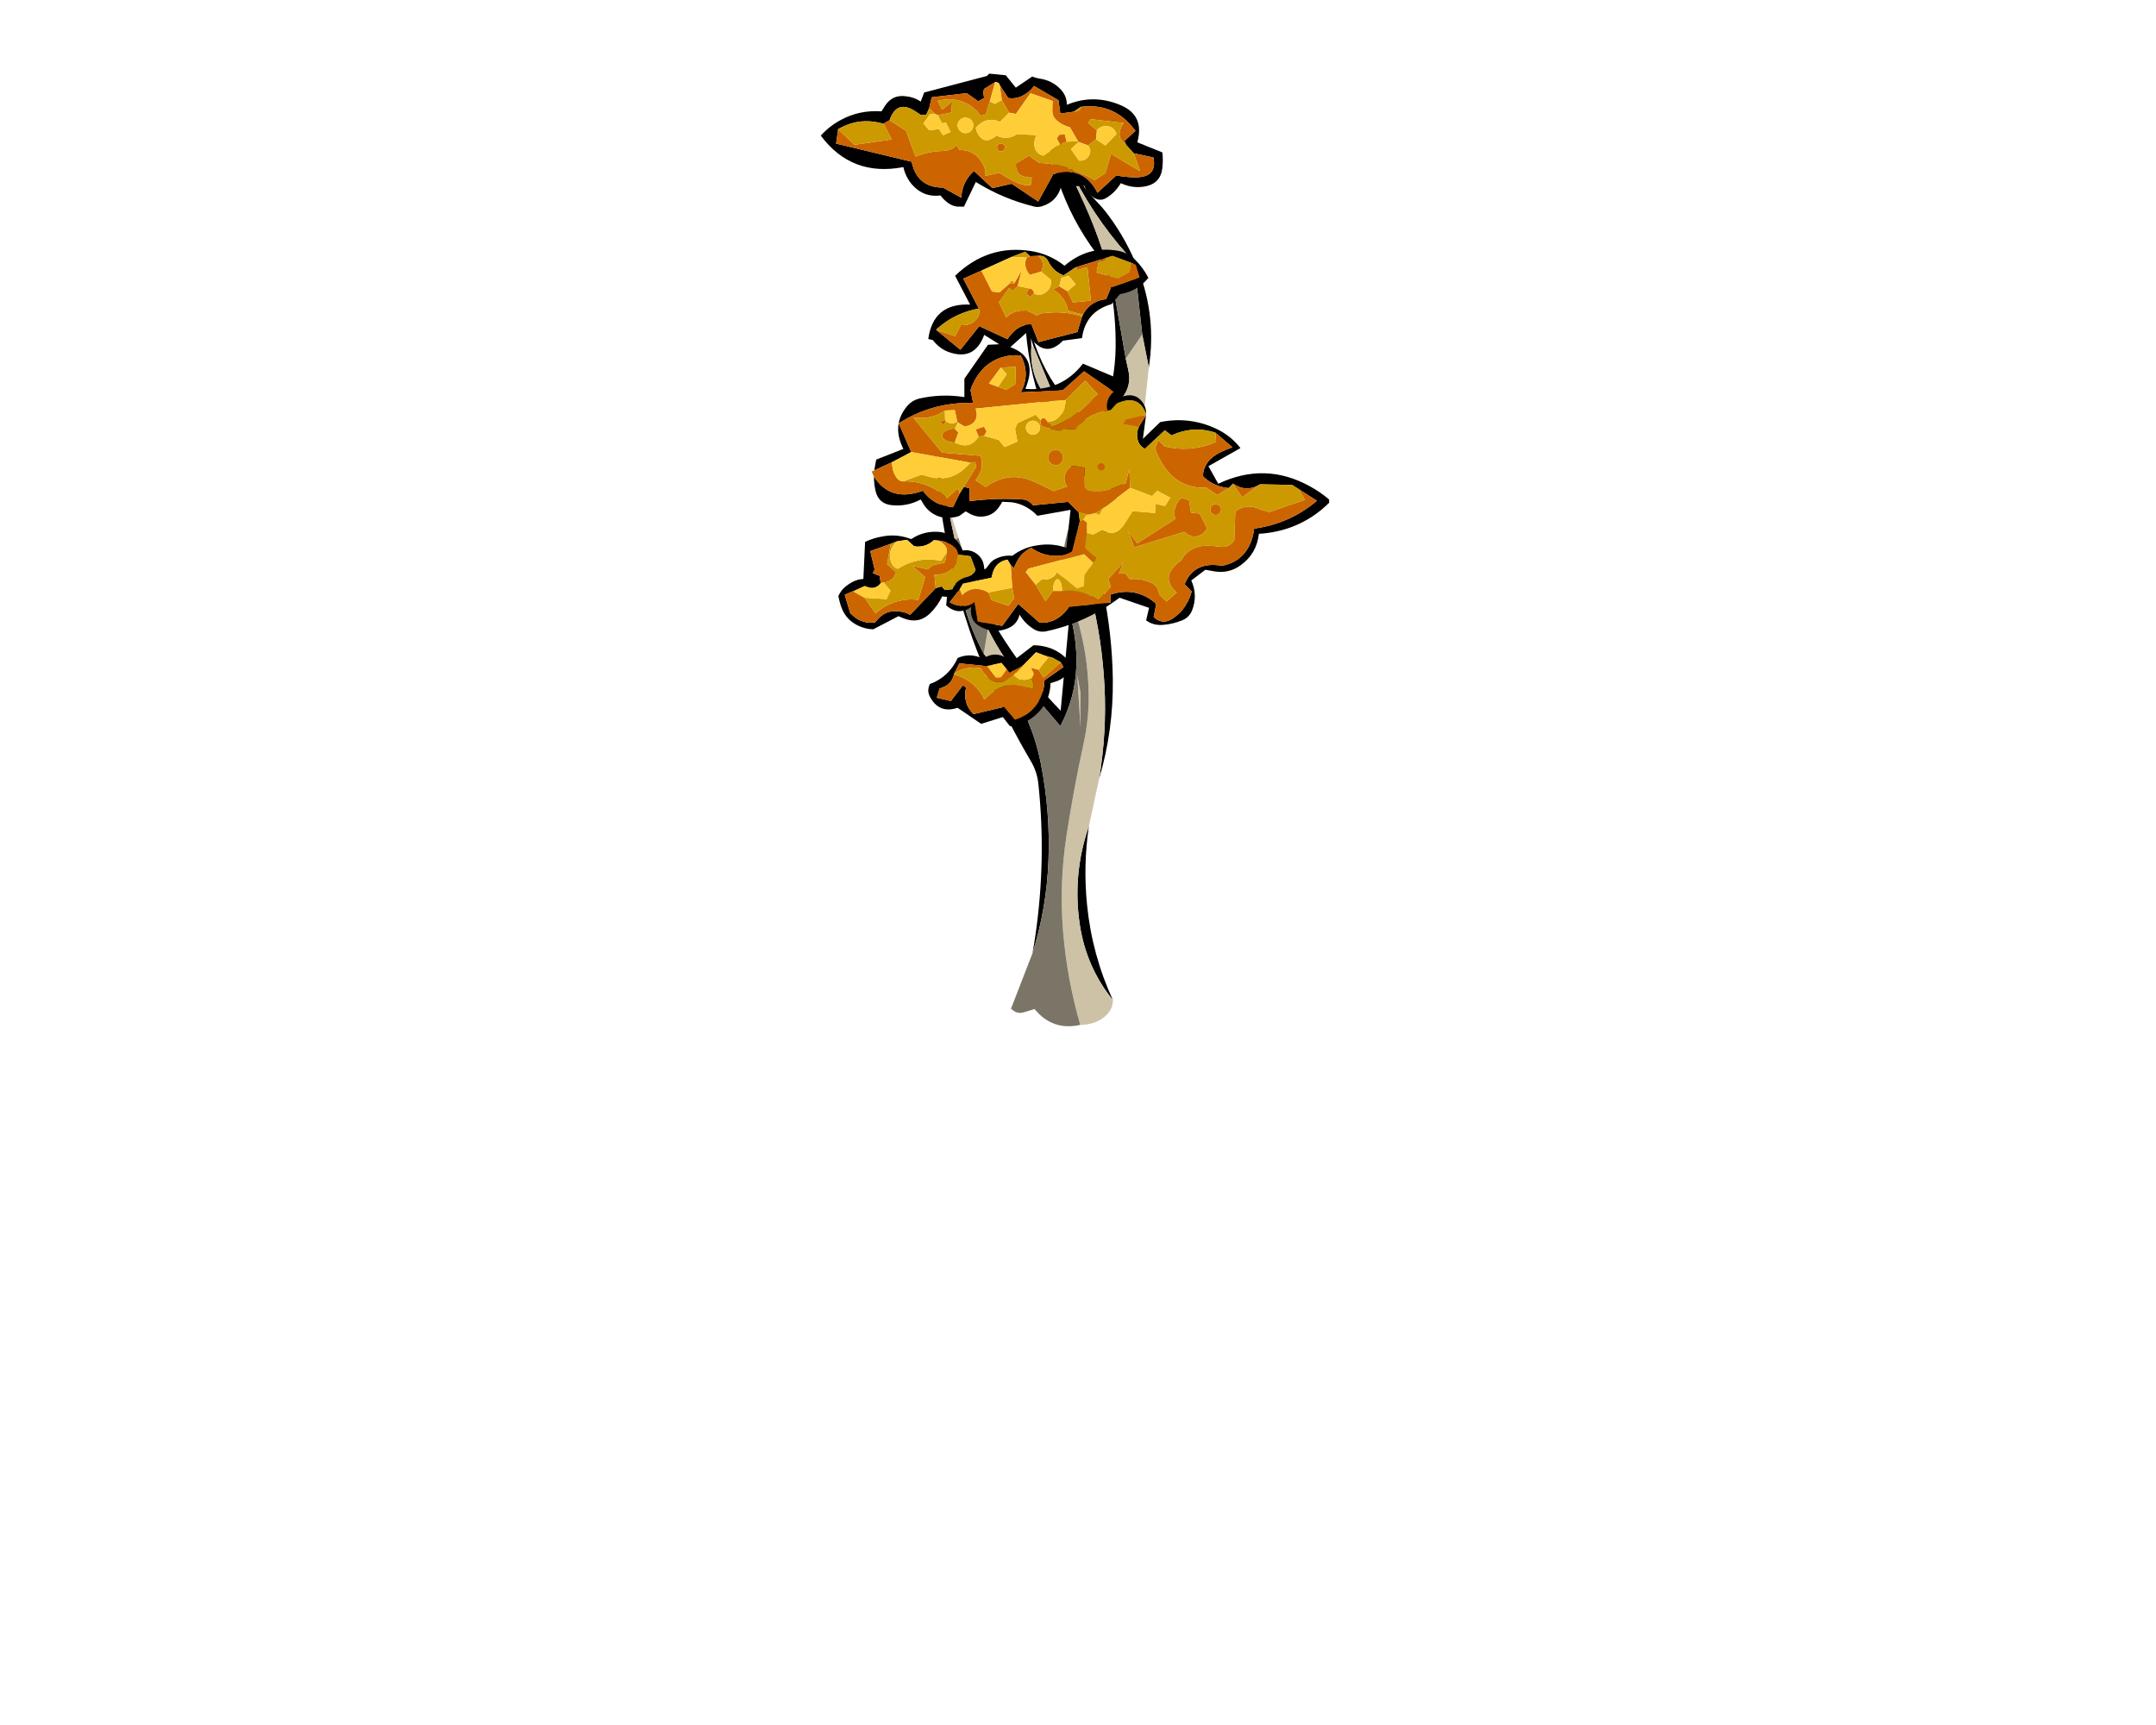 
<svg xmlns="http://www.w3.org/2000/svg" version="1.1" xmlns:xlink="http://www.w3.org/1999/xlink" preserveAspectRatio="none" x="0px" y="0px" width="1000px" height="800px" viewBox="0 0 1000 800">
<defs>
<g id="barren_prop_36_Layer1_0_FILL">
<path fill="#000000" stroke="none" d="
M 93.2 341.05
L 93.95 339.85 94.25 339.3 93.2 341.05
M 129.25 291.85
Q 127.4 273.55 130.1 255.35 122.35 277.8 125.9 301.15 128.9 320.75 141.25 336.05 131.55 314.95 129.25 291.85
M 100.2 189.4
Q 102.25 191.8 104.35 194.25
L 116.85 208.95
Q 123.85 195.75 124.3 180.85 124.65 168.55 121.2 156.7
L 117 201.8
Q 102.6 187 91.35 169.75 82.65 156.45 76.2 142.05
L 83.25 163.85
Q 90.1 177.65 100.2 189.4
M 67.95 122.75
L 64.55 106.75
Q 64.459 106.332 64.35 105.9 64.272 105.452 64.15 104.95
L 58.9 81.7
Q 60.75 114.65 69.3 146.55 75.35 169 84.85 189.95 93.05 207.95 103.15 225.15 106.05 230 106.65 235.6 110.4 270.8 105.3 305.9 104.7 310.1 103.95 314.25 110.5 293.4 111.35 271.35 112.25 248.6 107.8 226.2 103.2 202.9 88.65 184.45 86.5 181.75 84.3 179.1
L 81.35 175.4
Q 70.2 154.7 68.7 131.3 68.45 127 67.95 122.75
M 153.85 66.7
L 143.75 87.2 134.05 118.45 130.9 147.7
Q 136.25 168.85 137.35 190.65 138.4 212.05 134.85 233.35 141.5 210.95 141.2 187.25 140.9 166.15 136.55 145.55 135.35 139.9 136.2 134.1 138.9 116.1 143.9 99.05
L 145.2 98.8 153.85 66.7
M 118.55 -58
Q 114.15 -69.45 110.2 -81.05 110.15 -41.65 133.55 -10.25 138.55 -3.5 140.1 5.1 142.7 19.15 142.5 33.55 142.25 48.55 137.2 62.75 135.65 67.1 133.2 71 103.7 47.45 100.45 9.75 99.35 52.85 122.2 89.25 123.55 91.45 123.75 94.3 124.1 100.05 124.2 105.85
L 128.35 92.2
Q 131.75 75.65 118.25 64.6 115 62 112.3 58.65 102.4 47.8 103.4 33.05 103.4 32.9 103.4 32.8
L 103.25 29.05 104.35 32.8 111.95 51.15
Q 118.2 63.3 129.1 71.25 130.65 72.35 132.25 73.45
L 134.45 73.15 145.2 57.05
Q 150.15 51.2 148.35 43.7 147.75 41.1 147.2 38.5
L 142.25 10.15
Q 137.45 -12.4 127.95 -33.35 121 -48.65 113.75 -64.05 112.6 -66.5 112.3 -69.5 112.1 -71.5 112.05 -73.5 115.35 -62.35 120.3 -51.7 131 -28.55 148.25 -9.35 151.75 -5.5 151.8 -0.25
L 154.85 27.3 157.9 42.6
Q 161.5 19.3 153.1 -2.55 147.75 -16.45 138.95 -28.2 136.5 -31.5 133.7 -34.35 123.7 -44.6 118.55 -58 Z"/>

<path fill="#CDC2A6" stroke="none" d="
M 124.4 158.1
Q 129.75 175.65 130 194.1 130.15 205.55 127.75 216.55 123.05 238.05 119.7 259.85 116.35 281.8 118.1 303.85 119.9 326.1 126.1 347.5 132.4 347.5 136.85 344.15 141.25 340.8 141.25 336.05 128.9 320.75 125.9 301.15 122.35 277.8 130.1 255.35
L 134.85 233.35
Q 138.4 212.05 137.35 190.65 136.25 168.85 130.9 147.7
L 124.4 158.1
M 104.35 194.25
Q 102.25 191.8 100.2 189.4 90.1 177.65 83.25 163.85
L 81.35 175.4 84.3 179.1
Q 87.2 181.65 89.85 184.55 96.05 191.25 104.35 194.25
M 126.25 193.55
L 124.7 185.3 126.2 209.4 126.25 193.55
M 64.55 106.75
L 67.95 122.75 69.55 121.5 63.85 103.4 64.15 104.95
Q 64.272 105.452 64.35 105.9 64.459 106.332 64.55 106.75
M 143.75 87.2
Q 143.25 87.55 142.75 87.9 136.55 93 128.35 92.2
L 124.2 105.85 124.05 116.8 134.05 118.45 143.75 87.2
M 103.4 32.8
Q 103.4 32.9 103.4 33.05 102.4 47.8 112.3 58.65
L 111.95 51.15 104.35 32.8 103.4 32.8
M 147.2 38.5
Q 147.75 41.1 148.35 43.7 150.15 51.2 145.2 57.05
L 155.75 62.8 157.9 42.6 154.85 27.3 147.2 38.5
M 120.3 -51.7
Q 115.35 -62.35 112.05 -73.5 112.1 -71.5 112.3 -69.5 112.6 -66.5 113.75 -64.05 121 -48.65 127.95 -33.35 137.45 -12.4 142.25 10.15 142.35 9.9 142.45 9.7 145.45 3.05 151.8 -0.25 151.75 -5.5 148.25 -9.35 131 -28.55 120.3 -51.7 Z"/>

<path fill="#7B7567" stroke="none" d="
M 130.9 147.7
L 134.05 118.45 124.05 116.8 121 116.3
Q 114.9 135.2 120.5 154.35 120.85 155.5 121.2 156.7 124.65 168.55 124.3 180.85 123.85 195.75 116.85 208.95
L 104.35 194.25
Q 96.05 191.25 89.85 184.55 87.2 181.65 84.3 179.1 86.5 181.75 88.65 184.45 103.2 202.9 107.8 226.2 112.25 248.6 111.35 271.35 110.5 293.4 103.95 314.25
L 94.25 339.3 93.95 339.85
Q 96.6 342.9 100.5 341.5 102.7 340.8 104.9 340.15 113.25 350.4 126.1 347.5 119.9 326.1 118.1 303.85 116.35 281.8 119.7 259.85 123.05 238.05 127.75 216.55 130.15 205.55 130 194.1 129.75 175.65 124.4 158.1
L 130.9 147.7
M 124.7 185.3
L 126.25 193.55 126.2 209.4 124.7 185.3
M 69.55 121.5
L 67.95 122.75
Q 68.45 127 68.7 131.3 70.2 154.7 81.35 175.4
L 83.25 163.85 76.2 142.05 69.55 121.5
M 111.95 51.15
L 112.3 58.65
Q 115 62 118.25 64.6 131.75 75.65 128.35 92.2 136.55 93 142.75 87.9 143.25 87.55 143.75 87.2
L 153.85 66.7 155.75 62.8 145.2 57.05 134.45 73.15 132.25 73.45
Q 130.65 72.35 129.1 71.25 118.2 63.3 111.95 51.15
M 142.25 10.15
L 147.2 38.5 154.85 27.3 151.8 -0.25
Q 145.45 3.05 142.45 9.7 142.35 9.9 142.25 10.15 Z"/>
</g>

<g id="barren_prop_36_Layer0_0_FILL">
<path fill="#000000" stroke="none" d="
M 56.35 189.45
Q 54.9 192.45 56.3 195.2 60.55 203.35 69.2 200.45
L 80.15 207.9 90.2 204.75 93.5 209
Q 100.05 208.4 105.1 204.05 112.1 198.1 112.3 189.05 113.15 188.75 114 188.5 120.4 186.75 122.1 180.4 115.55 171.6 104.4 171.45
L 94.3 179.2
Q 93.5 178.55 92.7 177.95 87 173.75 80.9 177.65 80.2 177.35 79.5 177.05 74.3 175.1 69.25 177.35 65.2 186.15 56.35 189.45
M 67.5 184.95
L 67.65 184.55 70.05 179.85 82.7 181.1 89.55 179.6 91.95 182.55 93.25 184.25 99.7 180.7 105.6 174.7 108.8 175.95 113.3 177.25 117.05 179.35 118.3 181.55 109.5 187.7
Q 109.45 191.75 107.8 195.45 104.3 203.4 95.8 206
L 90.75 200.05 76.55 203.4
Q 71.4 198.15 73.15 191
L 71.65 190.05 66.1 197.3 59.55 195.8 60.85 191.55
Q 61.5 191.35 62.1 191.05 66.5 189.5 67.5 184.95
M 165.3 71.75
L 168.45 74.1
Q 169.7 73.55 171 73.05 179.9 69.9 188.75 72.85
L 196.7 79.65
Q 193.9 80.6 191.3 81.85 183.5 85.55 182.95 92.85 183.25 93.35 183.65 93.7 188.45 97.95 194.9 98.55
L 196.9 96.55 196.9 96.45
Q 203.1 100.75 209.5 96.8
L 224.35 97.1 227.45 99.05 235.85 104.45
Q 223.25 115.1 206.75 117.35 206.4 120.6 205.2 123.65 202 131.75 193.75 134.15 191.9 134.75 190.15 134.35 178.55 133.05 174.5 143.15
L 177.8 146.55
Q 176.45 151.25 173.45 155.1 172.95 155.7 172.4 156.25 171.25 157.35 170 158.3 164.7 162.6 160.15 158.35
L 161.3 152.5
Q 161.05 152 160.65 151.65 151.5 144.15 140.15 147.95
L 140.05 151.65 120.9 153.65
Q 119.15 156.25 116.9 158 112.6 161.35 107.25 161
L 97.35 152.3 89.9 162.45 78.6 160.45 77.05 151.3
Q 74.65 153.45 71.45 153.2 68.2 153.1 65.55 151.5
L 70.05 145.65 71.7 142.85 84.9 140.15
Q 85.2 138.85 85.6 137.6 87.15 132.7 92.35 131.75
L 93.85 134.3 95.3 135.65
Q 95.9 134.2 96.65 132.8 98.75 128.6 102.95 126.45 103.15 126.35 103.4 126.3 108.8 130.2 115.6 130 119.25 129.9 122.35 127.95
L 125.9 113.9 125.35 109.8 120.5 104.95 104.2 106.55
Q 102.6 104.4 100.15 103.9 87.4 102.95 74.65 104.65
L 74.8 98.7 72.15 97.95 70.2 101 67.05 107.45
Q 65.75 107.35 64.55 107.05 57.35 105.8 53.15 99.8 52.1 100.1 51.05 100.45 37.7 104.5 30.4 93.2 30.4 96.65 31.15 99.9 32.6 105.95 38.8 106.5 45.75 107.2 52.1 103.85 52.5 104.5 52.9 105.2 55.6 110.05 60.65 111.75 63.15 112.55 65.7 112.3 67.9 112.2 69.95 111.5
L 72.95 109.35
Q 73.65 109.75 74.35 110.15 78.85 112.85 83.7 111.15 85.85 110.35 87.5 108.5 88.9 106.85 89.9 104.9 92.15 105 94.4 105.15 97.7 105.6 100.65 107.15 103.8 108.8 106.2 111.4
L 121.6 108.65 119.65 126.25
Q 113.05 123.95 106.3 125.1 99.85 125.95 94.6 129.95 90.4 129.55 86.6 131.5 85 132.35 83.95 133.8 81.5 137.3 81.55 135.7 81.5 135.1 81.4 134.55 80.9 131.25 78.25 129.15 77.25 128.35 76.05 127.9 73.85 127.1 71.55 127.5 67.85 118.7 58.75 118.8 52.7 118.85 47.75 122.2 46.45 121.8 45.2 121.4 39.95 119.95 34.55 120.95 30.25 121.65 26.3 123.5
L 25.5 140.7
Q 22.65 140.85 20.15 142.25 18.6 143.1 17.25 144.2 15.05 146 13.9 148.65 14.4 151.25 15.2 153.6 17.5 160.05 23.85 162.7 26.9 164 30.1 164.05
L 41.8 157.95
Q 43.25 158.65 44.8 159.2 51.4 161.55 56.45 156.65 59.95 153.2 62.05 148.8
L 64.3 149 63.9 152.9
Q 66.35 155.25 69.65 155.65 70.4 155.55 71.15 155.55 73.7 155.2 75.55 153.65 75.1 156 75.75 158.15 76.6 160.9 78.85 162.25 85.4 166.45 92.4 163.65 96.8 161.95 97.95 157.25 100.3 161.2 104.05 163.65 106.8 165.55 109.9 165.05 128.7 161.15 144.3 149.4
L 158 154.1 156.65 159.9
Q 160.1 162.5 165 161.95 169.15 161.55 173.1 160 176.6 158.65 177.95 155.3 180.7 148.3 177.6 141.4
L 184.1 136.45
Q 186.6 136.85 189.1 137.3 195.45 138.05 200.55 134.3 207.95 128.95 208.95 119.75 217.05 119.3 224.55 116.45 234.1 112.75 241.55 105.35
L 241.5 103.85
Q 237.45 100.35 232.55 97.7 211.8 86.25 190.1 96.55
L 185.55 88.4 200.4 80
Q 195.75 74.05 188.85 70.9 176.55 65.25 163.2 67.95
L 155.15 75.7 156.6 64.8 153.3 70.05
Q 152.1 72.65 152.6 75.55 153.15 78.8 156.1 80.35
L 165.3 71.75
M 58.25 122.75
L 58.55 122.75
Q 62.9 122.85 66.05 124.7 69.3 126.6 69.3 129.3
L 75.2 130.2 77.55 136.5
Q 76.25 139.15 73.5 139.75 68.6 140.95 66.75 145.45
L 63.35 145.85 61.8 144.15 59.05 144.95 47.2 157.35
Q 44.9 156 42.25 155.8 36.55 154.85 32.6 158.95 31.75 159.85 30.95 160.8 28.15 161.35 25.4 160.45 22.75 159.65 20.7 157.75 20.05 157.15 19.4 156.55
L 16.85 148.05 26.1 144
Q 26.6 144.15 27.1 144.35 31 145.95 33.55 142.65
L 33 139.25 29.85 138 30.75 136.4 28.7 127.8 38.2 124.4 41.1 123.25 45.75 122.55 49 125.5
Q 49.65 125.6 50.3 125.7 54.9 125.8 58.15 122.75 58.2 122.75 58.25 122.75
M 118.8 -4.55
Q 112 -9.95 103.4 -11.35 83.3 -14.6 68.05 0.1
L 75 13.45
Q 57.9 12.7 55.6 29.4
L 57.75 29.95
Q 60.65 33.75 64.9 35.4 77.05 39.85 81.55 27.5
L 88.5 31.85 83.3 32.1 72.35 47.85 72.35 56.35
Q 61.75 54.7 51.35 57.05 48.15 57.9 46.05 60.25 38.35 69.1 44.05 80.4
L 31.45 85.35 30.55 90.35 38.8 86.55 47.7 81.85 41.9 68.55
Q 57.4 58.6 76.4 59.05
L 75.2 53.1
Q 76.9 47.85 80.7 43.6 81.2 43 81.75 42.45 88.9 36.2 98.45 37.05 103.15 45.55 98.5 54.15
L 118 53.2 127.85 44.4 141.6 53.9
Q 141.1 54.35 140.65 54.85 137.6 58.3 138.75 62.6
L 140.25 62.3 143.05 59.25
Q 143.75 59.05 144.45 58.75 153.5 55.4 156.6 64.25 156.8 61.9 155.6 59.75 152.05 53.55 144.65 56.45
L 145.1 48.35 127.35 40.85
Q 117.3 53.85 100.65 52.55 101.35 50.8 101.85 49.05 105.25 37.3 93.65 33.2
L 101.85 25.85
Q 102.55 28.5 104.55 30.65 110.9 37.55 118.05 30.2
L 126.9 29
Q 128.55 16.65 140.6 13.25
L 144.5 8.6
Q 152.6 7.3 157.7 1.05 155.15 -3.85 151.3 -7.6 148.05 -10.75 143.55 -11.5 129.75 -13.95 118.8 -4.55
M 94.15 -8.6
L 100.55 -11.05 102.8 -9 106.65 -9.15
Q 109.85 -9.5 111.25 -6.6 113.6 -1.8 118.4 -0.1
L 123.8 -3.75 141 -9.15 149.65 -5.95 151.85 -5.05 153.65 0.9 140.35 5.5 138.1 10.95
Q 137.2 11.05 136.35 11.2 130.35 12.5 127.35 18.1
L 126.95 19 124.75 26.2 106.7 30.85 103.45 22.6
Q 99.25 22.65 95.95 25.3 95.3 25.85 94.75 26.45 94.15 27.05 93.6 27.75 93.05 28.5 92.5 29.25 92.45 29.35 92.35 29.5
L 79.25 23.45 70.5 34.4 59.3 25.2
Q 59.55 24.8 59.9 24.5 68.1 17.25 79.05 15.3
L 71.85 1.45 80.25 -2.3 94.15 -8.6
M 53.7 -84.9
L 52.1 -80.7
Q 49.1 -82.75 45.25 -83.15 39.1 -84.05 35.6 -78.85 34.75 -77.5 33.9 -76.15 23.65 -76.9 14.9 -72.1 9.7 -69.3 5.75 -64.9 20.05 -45.7 44.05 -50.3 45.1 -45.55 48.3 -41.95 53.55 -36.15 61.3 -37.15 62.8 -35.1 64.75 -33.7 66.55 -32.35 68.85 -32 70.5 -32 72.15 -31.95
L 77.65 -43.4
Q 90.35 -35.5 104.95 -31.95 106.6 -31.6 108.35 -32.15 115.3 -34.3 117.2 -41.25
L 128 -41.6
Q 129.35 -37.85 132.8 -35.9 135.6 -34.3 138.5 -36.2 142.45 -38.7 144.9 -42.85 151 -40 157.3 -41.6 163.4 -43.25 164.15 -49.75 164.6 -53.45 164.2 -57.1
L 152.55 -61.8
Q 156.05 -74.15 145 -78.95 132.3 -84.4 119.9 -79.2 119.85 -82.95 117.55 -85.75 113.45 -90.55 106.9 -91.4 105.3 -91.7 103.8 -92.3
L 96.2 -87.15 91.55 -92.9 83.9 -93.65 82.75 -92.55 53.7 -84.9
M 73.45 -84.6
L 78.8 -80.8 81.5 -82.4 81.05 -85.25 81.55 -86.6 86.65 -89.75
Q 87.5 -89.75 88.1 -89.35 88.7 -88.95 88.7 -88.4
L 92.65 -82.35
Q 96.2 -81.8 99.2 -83.35 102.55 -84.95 104.65 -87.95
L 116 -81.3 116.85 -75.15 123.1 -76 126.4 -78.25
Q 141.1 -80.15 150.45 -68.7 151.1 -67.95 151.7 -67.15
L 146.6 -62.4 147.45 -60.5 150.9 -56.7 160 -54.8
Q 162 -45.5 151.6 -45.55 147.15 -45.6 142.8 -46.45
L 134.1 -38.4
Q 127.5 -51.3 113.55 -47
L 106.6 -34.35 94.3 -42.6 85.35 -40.55 76.8 -48.5
Q 71.3 -43.55 70.9 -36.1
L 62.45 -40.8
Q 50.4 -40.8 47.9 -52.8
L 12.85 -61.2 13.8 -67.9
Q 23.2 -73.4 33.85 -70.65 34.3 -70.45 34.85 -70.45
L 37.65 -72.05
Q 41.1 -82.15 50.25 -75.75 51.2 -75.1 52.2 -74.45
L 54.6 -74.5 56 -77.55 57.2 -82.7 73.45 -84.6 Z"/>

<path fill="#CC6500" stroke="none" d="
M 108.8 175.95
L 111.25 177.15 113.3 177.25 108.8 175.95
M 62.1 191.05
Q 61.5 191.35 60.85 191.55
L 59.55 195.8 66.1 197.3 71.65 190.05 73.15 191
Q 71.4 198.15 76.55 203.4
L 90.75 200.05 95.8 206
Q 104.3 203.4 107.8 195.45 109.45 191.75 109.5 187.7
L 118.3 181.55 117.05 179.35 109.1 186.4 106.75 182.8 103.15 181.8 104.5 184.65 103.55 186.8 104.6 190 103.95 191.95
Q 92.3 186.35 82.95 195.3 82.25 195.95 81.6 196.65 79.1 190.95 73.65 187.6 70.75 185.8 67.5 184.95 66.5 189.5 62.1 191.05
M 80.05 182.15
Q 80.35 182.7 80.7 183.3 87 192.75 95.2 185.25
L 99.7 180.7 93.25 184.25 91.95 182.55 89.3 186.5 86.85 186.55 82.7 181.1 70.05 179.85 67.65 184.55
Q 73.25 180.85 80.05 182.15
M 63.8 71.95
Q 62.05 72.85 62.05 74.2 62.05 75.5 63.75 76.45 65.45 77.4 67.9 77.4
L 69.55 72.8 67.95 71
Q 65.55 71 63.8 71.95
M 63.7 67.35
L 63.4 66.95 61.2 67.45
Q 61.15 67.6 61.25 67.7 62.95 70.55 63.7 67.35
M 40.35 92.85
Q 38.8 90.25 38.8 86.55
L 30.55 90.35 29.35 90.9 30.4 93.2
Q 37.7 104.5 51.05 100.45 52.1 100.1 53.15 99.8 57.35 105.8 64.55 107.05 65.75 107.35 67.05 107.45
L 70.2 101 69.4 98.7 64.35 103.2
Q 64 102.95 63.65 102.7 55.3 95.1 44 95.45 41.85 95.45 40.35 92.85
M 147.2 66.8
L 146.1 68.8 153.3 70.05 156.6 64.8 156.7 64.6 147.2 66.8
M 82.65 72.25
L 81.5 70.05 77.55 71.35 78.95 74.65 81.55 74.35 82.65 72.25
M 98.45 37.05
Q 88.9 36.2 81.75 42.45 81.2 43 80.7 43.6 76.9 47.85 75.2 53.1
L 76.4 59.05
Q 57.4 58.6 41.9 68.55
L 47.7 81.85 75.05 86.75 77.3 86.5 77.9 88.65 72.15 97.95 74.8 98.7 74.65 104.65
Q 87.4 102.95 100.15 103.9 102.6 104.4 104.2 106.55
L 120.5 104.95 125.35 109.8 130.05 110.85 133.1 110.15 136.2 108.3 149.25 98.45 148.85 89.6 147.2 96.2
Q 144.35 97.45 141.45 98.6 141.15 98.75 140.85 98.85 137 100.2 132.9 100 128 99.95 128.15 97.1
L 128.1 89.1 122.6 88.2
Q 120.85 89 119.85 90.55 117.5 94.2 120.05 97.85
L 113.75 99.95
Q 111.8 98.95 109.85 98 107.8 97.05 105.8 96.1 93.35 89.95 82.3 98.05
L 77.5 94.9
Q 81.9 89.6 79.85 83.6
L 62 82.1 48.6 65.8
Q 49.4 65.85 50.25 65.95 57.4 66.65 63.3 62.6
L 67.9 62.4 69.05 67.75 69.35 68.15 72 69.75
Q 74.35 70.1 76.25 68.5 76.9 68 77.3 67.3 77.75 66.55 77.95 65.7 78.2 64.7 78.05 63.75 77.9 62.7 77.55 61.7
L 119.55 57.5 128.4 48.75 134.25 55.05
Q 133.15 55.65 132.4 56.55 124.3 65.9 112.9 70.3
L 111.15 68.1
Q 110.7 67.45 110.25 66.8 108.95 65.2 107.75 67 107.8 67.45 107.75 67.95 107.45 69.75 109.25 70.25 113.1 71.35 116.8 71.9
L 118.25 71 123.6 71.4
Q 124.35 70.5 125.15 69.65 130.65 63.9 138.75 62.6 137.6 58.3 140.65 54.85 141.1 54.35 141.6 53.9
L 127.85 44.4 118 53.2 98.5 54.15
Q 103.15 45.55 98.45 37.05
M 89.2 42.7
L 96.2 42.3 95.95 50.4 91.8 52.95 88 51.6 83.75 50.05 89.2 42.7
M 235.85 104.45
L 227.45 99.05 230.25 104.05 213.8 109.65
Q 210.95 108.95 208.4 108 202.8 105.7 198 109.45
L 197.55 122.7
Q 195.05 126.5 190.7 125.7 186.95 125.2 182.9 125.35 176 126.2 172.65 132.4 171.55 133 170.65 133.9 163.45 140.6 170.85 147
L 166.1 151.15 162.75 147.9
Q 162.65 147.15 162.45 146.45 162.2 145.7 161.85 145 161 143.5 159.6 142.75 154.6 140.25 149.1 140.8
L 146.95 138 144 138.3 146.15 132.85 139.1 140.8 140.25 144.3 134.55 150.65
Q 133.6 150.05 132.65 149.45 125.7 145.3 117.65 146.25
L 113.45 146.25 110 151 105.4 143.35 100.8 137.5 102.1 135.9 127.95 129.15 132.25 133.25 133.35 130.85 128.3 126.4 129.1 119.45 129.25 114.55 127.4 113.2 125.9 113.9 122.35 127.95
Q 119.25 129.9 115.6 130 108.8 130.2 103.4 126.3 103.15 126.35 102.95 126.45 98.75 128.6 96.65 132.8 95.9 134.2 95.3 135.65
L 93.85 134.3 94.55 144.8 95.45 149.75 92.7 153.1 85 150.5 83.5 146.95
Q 82.7 146.55 81.9 146.15 75.95 143.75 71.3 148.25
L 70.05 145.65 65.55 151.5
Q 68.2 153.1 71.45 153.2 74.65 153.45 77.05 151.3
L 78.6 160.45 89.9 162.45 97.35 152.3 107.25 161
Q 112.6 161.35 116.9 158 119.15 156.25 120.9 153.65
L 140.05 151.65 140.15 147.95
Q 151.5 144.15 160.65 151.65 161.05 152 161.3 152.5
L 160.15 158.35
Q 164.7 162.6 170 158.3 171.25 157.35 172.4 156.25 172.95 155.7 173.45 155.1 176.45 151.25 177.8 146.55
L 174.5 143.15
Q 178.55 133.05 190.15 134.35 191.9 134.75 193.75 134.15 202 131.75 205.2 123.65 206.4 120.6 206.75 117.35 223.25 115.1 235.85 104.45
M 196.9 96.45
L 196.9 96.55 201.2 102.8 209.5 96.8
Q 203.1 100.75 196.9 96.45
M 165.25 79.25
L 162.25 76.25 160.8 80.3
Q 162.35 84.7 165 88.55 172.05 98.9 184.65 98.4
L 189.7 101.8 194.9 98.55
Q 188.45 97.95 183.65 93.7 183.25 93.35 182.95 92.85 183.5 85.55 191.3 81.85 193.9 80.6 196.7 79.65
L 188.75 72.85 189.1 77.1
Q 187.65 77.65 186.25 78.25 176 81.8 165.25 79.25
M 36.5 133.75
L 38.2 124.4 28.7 127.8 30.75 136.4 29.85 138 33 139.25 33.55 142.65 34.85 142.35
Q 37.05 142.3 38.75 140.8 39.8 139.9 40.3 138.55 40.5 138.1 40.65 137.6
L 36.5 133.75
M 48.1 134.55
L 54.15 139.9 50.95 150.45
Q 47.15 149.85 43.45 150.6 36.35 151.9 31.15 156.7
L 26.05 149.4 21.05 146.6 26.1 144 16.85 148.05 19.4 156.55
Q 20.05 157.15 20.7 157.75 22.75 159.65 25.4 160.45 28.15 161.35 30.95 160.8 31.75 159.85 32.6 158.95 36.55 154.85 42.25 155.8 44.9 156 47.2 157.35
L 59.05 144.95 58.45 138.75
Q 59.1 138.75 59.75 138.75 68.5 138.15 69.3 129.3 69.3 126.6 66.05 124.7 62.9 122.85 58.55 122.75 60.85 122.85 62.5 124.35 64.3 125.9 64.3 128.15
L 63.3 133.05 57.7 134.35 55.2 136.25 48.1 134.55
M 137.5 88.7
Q 137.5 88 137 87.5 136.5 87 135.8 87 135.1 87 134.6 87.5 134.1 88 134.1 88.7 134.1 89.4 134.6 89.9 135.1 90.4 135.8 90.4 136.5 90.4 137 89.9 137.5 89.4 137.5 88.7
M 117.15 81.9
Q 116.1 80.85 114.65 80.85 113.2 80.85 112.2 81.9 111.15 82.95 111.15 84.4 111.15 85.85 112.2 86.9 113.2 87.95 114.65 87.95 116.1 87.95 117.15 86.9 118.15 85.85 118.15 84.4 118.15 82.95 117.15 81.9
M 184.65 117.75
Q 184.8 117.5 184.95 117.3
L 181.55 110.4 177.45 109.9 176.55 104.2 173.2 103.05
Q 170.8 104.95 170.05 107.95 169.9 108.5 169.8 109.1 169.75 109.7 169.75 110.35 169.8 111 169.9 111.65 169.95 112.3 170.05 112.95
L 152.55 124.15 148.35 118.65 151.15 126.05 174.35 118.85
Q 174.95 119.35 175.6 119.85 179.2 122.3 182.8 119.75 183.2 119.5 183.5 119.2 183.8 118.9 184.05 118.5 184.35 118.15 184.65 117.75
M 188.9 111
Q 189.95 111 190.7 110.3 191.4 109.55 191.4 108.5 191.4 107.45 190.7 106.75 189.95 106 188.9 106 187.85 106 187.15 106.75 186.4 107.45 186.4 108.5 186.4 109.55 187.15 110.3 187.85 111 188.9 111
M 104 6.65
Q 103.35 5.95 102.4 5.95
L 100.95 8.3 102.85 9.9 104.65 8.35
Q 104.65 7.35 104 6.65
M 124.75 26.2
L 126.95 19
Q 118.9 16.35 110.45 17.3 108 17.3 105.95 18.5 105.25 18.2 104.65 17.8 100.1 15.05 95.1 17.1 93.2 17.95 91.75 19.4
L 88.4 12.35 93.1 5.8 94.7 7.1 97.1 4.85 99 -2.55 95.4 3.7 93.45 3.5 88.65 7.8 85.15 7.4 80.25 -2.3 71.85 1.45 79.05 15.3
Q 79.8 17.75 78.35 19.75 75.95 23.05 71.65 23 71.15 23 70.7 23
L 68.05 28.1 59.3 25.2 70.5 34.4 79.25 23.45 92.35 29.5
Q 92.45 29.35 92.5 29.25 93.05 28.5 93.6 27.75 94.15 27.05 94.75 26.45 95.3 25.85 95.95 25.3 99.25 22.65 103.45 22.6
L 106.7 30.85 124.75 26.2
M 123.8 -3.75
L 124.95 -2.55 129.4 -3.9 131.05 11.65 122.7 12.45 120.2 7.25 116.4 4.95 113.4 6.35
Q 116.1 8.05 118.05 10.65 119.95 13.15 120.4 16.3
L 127.35 18.1
Q 130.35 12.5 136.35 11.2 137.2 11.05 138.1 10.95
L 140.35 5.5 153.65 0.9 151.85 -5.05 149.65 -5.95 149 -1.7 143.65 1.25 133.7 -1.4 134.5 -5.9 141 -9.15 123.8 -3.75
M 108.05 -2
Q 109.95 -6 106.65 -9.15
L 102.8 -9 101.3 -8.35
Q 100 -5.85 101 -3.15 101.55 -1.65 102.65 -0.3
L 107.95 -1.8
Q 108 -1.9 108.05 -2
M 116.3 -65.3
L 115.4 -63.4 116.85 -61 119.8 -62.1 118.95 -65.45 116.3 -65.3
M 125.45 -76.65
Q 124.45 -76 123.1 -76
L 116.85 -75.15 116 -81.3 104.65 -87.95
Q 102.55 -84.95 99.2 -83.35 96.2 -81.8 92.65 -82.35
L 88.7 -88.4 89.7 -81.4 93.1 -75.55 96.25 -74.95 103 -84.55 113.3 -80.95
Q 113.1 -78.55 113.15 -76.1 113.2 -73.9 114.7 -72.4 117.5 -69.7 121.3 -68.8
L 125.05 -62.3 125.35 -61.95 129.7 -60.35 133.4 -63.2 133.8 -67.35 129.7 -70.8 130.95 -72.55 146.25 -70.75
Q 144.8 -68.9 144.4 -66.7 143.9 -64 145.9 -62.05 146.65 -61.25 147.45 -60.5
L 146.6 -62.4 151.7 -67.15
Q 151.1 -67.95 150.45 -68.7 141.1 -80.15 126.4 -78.25 126.4 -77.3 125.45 -76.65
M 49.7 -55.2
L 45.25 -67.2 37.65 -72.05 34.85 -70.45 38.65 -63.15 21.35 -60.65 13.8 -67.9 12.85 -61.2 47.9 -52.8
Q 50.4 -40.8 62.45 -40.8
L 70.9 -36.1
Q 71.3 -43.55 76.8 -48.5
L 85.35 -40.55 94.3 -42.6 106.6 -34.35 113.55 -47
Q 127.5 -51.3 134.1 -38.4
L 142.8 -46.45
Q 147.15 -45.6 151.6 -45.55 162 -45.5 160 -54.8
L 150.9 -56.7 153.85 -48.45 140.35 -56.45 137.8 -47.6 132.75 -44.25
Q 126 -48.15 118.6 -50.4 112.95 -52.1 107.05 -52.25
L 102.35 -55.6 96.3 -52.05
Q 95.95 -49.7 97.3 -47.65 97.5 -47.35 97.8 -47.1 98 -46.85 98.3 -46.7 99.5 -45.95 100.9 -45.75 102.2 -45.4 103.65 -45.45
L 103.1 -42.05
Q 100.15 -41.65 97.6 -42.75 96.4 -43.2 95.3 -43.75 93.05 -44.9 90.9 -46.2 89.8 -46.9 88.75 -47.7
L 82.15 -46.25
Q 82.35 -50.05 80 -53.15 79.55 -53.8 79.1 -54.4 77.7 -56.1 75.7 -57.05 73 -58.4 70 -58.25
L 68.7 -60.5
Q 67.55 -59.2 66.05 -58.55 65.65 -58.4 65.3 -58.2 64 -57.95 62.8 -57.8 56.15 -57.75 49.7 -55.2
M 89.35 -61.25
Q 88.6 -61.25 88.05 -60.7 87.5 -60.15 87.5 -59.4 87.5 -58.65 88.05 -58.1 88.6 -57.55 89.35 -57.55 90.1 -57.55 90.65 -58.1 91.2 -58.65 91.2 -59.4 91.2 -60.15 90.65 -60.7 90.1 -61.25 89.35 -61.25
M 66.3 -75.65
L 66.7 -80.7 62 -76.9 60 -81
Q 62.85 -81.75 65.9 -81.75 74.75 -81.25 79.95 -74.1
L 82.3 -74.75 84.15 -80.8 86.65 -89.75 81.55 -86.6 81.05 -85.25 81.5 -82.4 78.8 -80.8 73.45 -84.6 57.2 -82.7 56 -77.55 58.9 -74.9 60.05 -74.35 66.3 -75.65 Z"/>

<path fill="#CC9900" stroke="none" d="
M 117.05 179.35
L 113.3 177.25 111.25 177.15 106.75 182.8 109.1 186.4 117.05 179.35
M 80.7 183.3
Q 80.35 182.7 80.05 182.15 73.25 180.85 67.65 184.55
L 67.5 184.95
Q 70.75 185.8 73.65 187.6 79.1 190.95 81.6 196.65 82.25 195.95 82.95 195.3 92.3 186.35 103.95 191.95
L 104.6 190 103.55 186.8
Q 99.35 189.1 95.8 185.85 95.5 185.55 95.2 185.25 87 192.75 80.7 183.3
M 94.55 144.8
L 83.5 146.95 85 150.5 92.7 153.1 95.45 149.75 94.55 144.8
M 128.85 111.15
L 130.05 110.85 125.35 109.8 125.9 113.9 127.4 113.2 128.85 111.15
M 136.2 108.3
L 133.1 110.15 135.05 111.05 136.2 108.3
M 52.5 92.3
L 44 95.45
Q 55.3 95.1 63.65 102.7 64 102.95 64.35 103.2
L 69.4 98.7 70.2 101 72.15 97.95 77.9 88.65 77.3 86.5 75.05 86.75
Q 66.7 97 54.25 92.8 53.35 92.6 52.5 92.3
M 119.55 57.5
Q 119.55 61.9 117.1 65 114.65 68.1 111.15 68.1
L 112.9 70.3
Q 124.3 65.9 132.4 56.55 133.15 55.65 134.25 55.05
L 128.4 48.75 119.55 57.5
M 96.2 42.3
L 89.2 42.7 92 45.7 88 51.6 91.8 52.95 95.95 50.4 96.2 42.3
M 58.45 138.75
L 59.05 144.95 61.8 144.15 63.35 145.85 66.75 145.45
Q 68.6 140.95 73.5 139.75 76.25 139.15 77.55 136.5
L 75.2 130.2 69.3 129.3
Q 68.5 138.15 59.75 138.75 59.1 138.75 58.45 138.75
M 54.15 139.9
L 48.1 134.55 55.2 136.25 57.7 134.35 63.3 133.05 64.3 128.15 61.5 132.3
Q 52.2 130.3 43.75 134.65 42.55 135.3 41.4 136 38.95 135.05 38.25 132.55 36.7 127.3 41.1 123.25
L 38.2 124.4 36.5 133.75 40.65 137.6
Q 40.5 138.1 40.3 138.55 39.8 139.9 38.75 140.8 37.05 142.3 34.85 142.35
L 38.05 146.05 36.25 150.05 26.05 149.4 31.15 156.7
Q 36.35 151.9 43.45 150.6 47.15 149.85 50.95 150.45
L 54.15 139.9
M 168.45 74.1
L 165.3 71.75 156.1 80.35
Q 153.15 78.8 152.6 75.55 152.1 72.65 153.3 70.05
L 146.1 68.8 147.2 66.8 156.7 64.6 156.6 64.25
Q 153.5 55.4 144.45 58.75 143.75 59.05 143.05 59.25
L 140.25 62.3 138.75 62.6
Q 130.65 63.9 125.15 69.65 124.35 70.5 123.6 71.4
L 118.25 71 116.8 71.9
Q 113.1 71.35 109.25 70.25 107.45 69.75 107.75 67.95 107.8 67.45 107.75 67
L 105.4 64.5 96.95 68.45 95.85 71.2 96.95 77 91.05 79.55 88.25 76.2 81.55 74.35 78.95 74.65
Q 75.05 80.7 68.6 77.75 68.25 77.55 67.9 77.4 65.45 77.4 63.75 76.45 62.05 75.5 62.05 74.2 62.05 72.85 63.8 71.95 65.55 71 67.95 71
L 69.35 68.15 69.05 67.75
Q 66.45 69.45 64 67.65 63.85 67.5 63.7 67.35 62.95 70.55 61.25 67.7 61.15 67.6 61.2 67.45
L 63.4 66.95 63.3 62.6
Q 57.4 66.65 50.25 65.95 49.4 65.85 48.6 65.8
L 62 82.1 79.85 83.6
Q 81.9 89.6 77.5 94.9
L 82.3 98.05
Q 93.35 89.95 105.8 96.1 107.8 97.05 109.85 98 111.8 98.95 113.75 99.95
L 120.05 97.85
Q 117.5 94.2 119.85 90.55 120.85 89 122.6 88.2
L 128.1 89.1 128.15 97.1
Q 128 99.95 132.9 100 137 100.2 140.85 98.85 141.15 98.75 141.45 98.6 144.35 97.45 147.2 96.2
L 148.85 89.6 149.25 98.45 159.4 102.3 161.85 99.85 167.8 103 165.4 106.9 160.9 105.8 160.8 110.1 150.35 109.25
Q 148.55 112.05 146.8 114.85 145.6 116.85 143.75 118.25 142.45 119.3 140.7 119.3 138.4 119.25 136.35 118.25
L 131.95 120.3 129.1 119.45 128.3 126.4 133.35 130.85 132.25 133.25 128.15 138.75 127.8 144.15 124.55 145.2 115.3 137.6
Q 115.1 137.9 114.95 138.2 114.75 138.5 114.55 138.8 114.35 139.05 114.15 139.3 113.9 139.5 113.6 139.65 112.35 140.6 110.85 140.85 109.7 141 108.5 140.7
L 105.4 143.35 110 151 113.45 146.25
Q 113.45 144 114.1 142.4 114.7 140.8 115.55 140.8 116.4 140.8 117.05 142.4 117.65 144 117.65 146.25 125.7 145.3 132.65 149.45 133.6 150.05 134.55 150.65
L 140.25 144.3 139.1 140.8 146.15 132.85 144 138.3 146.95 138 149.1 140.8
Q 154.6 140.25 159.6 142.75 161 143.5 161.85 145 162.2 145.7 162.45 146.45 162.65 147.15 162.75 147.9
L 166.1 151.15 170.85 147
Q 163.45 140.6 170.65 133.9 171.55 133 172.65 132.4 176 126.2 182.9 125.35 186.95 125.2 190.7 125.7 195.05 126.5 197.55 122.7
L 198 109.45
Q 202.8 105.7 208.4 108 210.95 108.95 213.8 109.65
L 230.25 104.05 227.45 99.05 224.35 97.1 209.5 96.8 201.2 102.8 196.9 96.55 194.9 98.55 189.7 101.8 184.65 98.4
Q 172.05 98.9 165 88.55 162.35 84.7 160.8 80.3
L 162.25 76.25 165.25 79.25
Q 176 81.8 186.25 78.25 187.65 77.65 189.1 77.1
L 188.75 72.85
Q 179.9 69.9 171 73.05 169.7 73.55 168.45 74.1
M 190.7 110.3
Q 189.95 111 188.9 111 187.85 111 187.15 110.3 186.4 109.55 186.4 108.5 186.4 107.45 187.15 106.75 187.85 106 188.9 106 189.95 106 190.7 106.75 191.4 107.45 191.4 108.5 191.4 109.55 190.7 110.3
M 184.95 117.3
Q 184.8 117.5 184.65 117.75 184.35 118.15 184.05 118.5 183.8 118.9 183.5 119.2 183.2 119.5 182.8 119.75 179.2 122.3 175.6 119.85 174.95 119.35 174.35 118.85
L 151.15 126.05 148.35 118.65 152.55 124.15 170.05 112.95
Q 169.95 112.3 169.9 111.65 169.8 111 169.75 110.35 169.75 109.7 169.8 109.1 169.9 108.5 170.05 107.95 170.8 104.95 173.2 103.05
L 176.55 104.2 177.45 109.9 181.55 110.4 184.95 117.3
M 104.15 73.8
Q 102.8 73.8 101.85 72.85 100.85 71.9 100.85 70.55 100.85 69.2 101.85 68.25 102.8 67.3 104.15 67.3 105.5 67.3 106.5 68.25 107.45 69.2 107.45 70.55 107.45 71.9 106.5 72.85 105.5 73.8 104.15 73.8
M 114.65 80.85
Q 116.1 80.85 117.15 81.9 118.15 82.95 118.15 84.4 118.15 85.85 117.15 86.9 116.1 87.95 114.65 87.95 113.2 87.95 112.2 86.9 111.15 85.85 111.15 84.4 111.15 82.95 112.2 81.9 113.2 80.85 114.65 80.85
M 137 87.5
Q 137.5 88 137.5 88.7 137.5 89.4 137 89.9 136.5 90.4 135.8 90.4 135.1 90.4 134.6 89.9 134.1 89.4 134.1 88.7 134.1 88 134.6 87.5 135.1 87 135.8 87 136.5 87 137 87.5
M 78.35 19.75
Q 79.8 17.75 79.05 15.3 68.1 17.25 59.9 24.5 59.55 24.8 59.3 25.2
L 68.05 28.1 70.7 23
Q 71.15 23 71.65 23 75.95 23.05 78.35 19.75
M 93.85 2.7
Q 93.5 3 93.45 3.5
L 95.4 3.7
Q 95.5 3.25 95.25 2.85 94.95 2.45 94.55 2.4 94.15 2.35 93.85 2.7
M 141 -9.15
L 134.5 -5.9 133.7 -1.4 143.65 1.25 149 -1.7 149.65 -5.95 141 -9.15
M 118.4 -0.1
Q 113.6 -1.8 111.25 -6.6 109.85 -9.5 106.65 -9.15 109.95 -6 108.05 -2 108 -1.9 107.95 -1.8
L 112.5 1.95
Q 112.95 5.8 109.9 7.9 107.45 9.6 104.65 8.35
L 102.85 9.9 100.95 8.3 102.4 5.95 97.1 4.85 94.7 7.1 93.1 5.8 88.4 12.35 91.75 19.4
Q 93.2 17.95 95.1 17.1 100.1 15.05 104.65 17.8 105.25 18.2 105.95 18.5 108 17.3 110.45 17.3 118.9 16.35 126.95 19
L 127.35 18.1 120.4 16.3
Q 119.95 13.15 118.05 10.65 116.1 8.05 113.4 6.35
L 116.4 4.95 117.35 1.05 120.7 0.1 124 4 120.2 7.25 122.7 12.45 131.05 11.65 129.4 -3.9 124.95 -2.55 123.8 -3.75 118.4 -0.1
M 100.55 -11.05
L 94.15 -8.6 101.3 -8.35 102.8 -9 100.55 -11.05
M 123.1 -76
Q 124.45 -76 125.45 -76.65 126.4 -77.3 126.4 -78.25
L 123.1 -76
M 38.65 -63.15
L 34.85 -70.45
Q 34.3 -70.45 33.85 -70.65 23.2 -73.4 13.8 -67.9
L 21.35 -60.65 38.65 -63.15
M 66.7 -80.7
L 66.3 -75.65 60.05 -74.35 61.9 -70.65 63.8 -70.9 65.95 -66.6 62.45 -65.1 60.55 -67.95 56.05 -67.35 53.35 -70.55 56.4 -74.85 58.9 -74.9 56 -77.55 54.6 -74.5 52.2 -74.45
Q 51.2 -75.1 50.25 -75.75 41.1 -82.15 37.65 -72.05
L 45.25 -67.2 49.7 -55.2
Q 56.15 -57.75 62.8 -57.8 64 -57.95 65.3 -58.2 65.65 -58.4 66.05 -58.55 67.55 -59.2 68.7 -60.5
L 70 -58.25
Q 73 -58.4 75.7 -57.05 77.7 -56.1 79.1 -54.4 79.55 -53.8 80 -53.15 82.35 -50.05 82.15 -46.25
L 88.75 -47.7
Q 89.8 -46.9 90.9 -46.2 93.05 -44.9 95.3 -43.75 96.4 -43.2 97.6 -42.75 100.15 -41.65 103.1 -42.05
L 103.65 -45.45
Q 102.2 -45.4 100.9 -45.75 99.5 -45.95 98.3 -46.7 98 -46.85 97.8 -47.1 97.5 -47.35 97.3 -47.65 95.95 -49.7 96.3 -52.05
L 102.35 -55.6 107.05 -52.25
Q 112.95 -52.1 118.6 -50.4 126 -48.15 132.75 -44.25
L 137.8 -47.6 140.35 -56.45 153.85 -48.45 150.9 -56.7 147.45 -60.5
Q 146.65 -61.25 145.9 -62.05 143.9 -64 144.4 -66.7 144.8 -68.9 146.25 -70.75
L 130.95 -72.55 129.7 -70.8 133.8 -67.35
Q 135.5 -69.35 137.95 -69.35 141.3 -69.3 142.6 -66.45 142.75 -66.05 142.9 -65.65
L 137.75 -60.35 133.4 -63.2 129.7 -60.35
Q 131.6 -58 130 -55.45 128.85 -53.5 126.5 -53.3 125.95 -53.35 125.45 -53.35
L 121.8 -58.65 125.35 -61.95 125.05 -62.3 119.8 -62.1 116.85 -61 109 -55.6
Q 105.3 -56.55 104.85 -60.2 104.55 -62.8 105.85 -65.15
L 96.65 -65.6
Q 94.2 -63.8 91.05 -63.85 89.05 -64 87.4 -64.9 86.45 -64.3 85.5 -63.7 82.1 -61.55 79.6 -64.35 78.1 -66.05 77.65 -68.5 79.25 -70.4 81.35 -71.45 85.2 -73.1 88.8 -71.25
L 93.1 -75.55 89.7 -81.4 86.45 -79.6 84.15 -80.8 82.3 -74.75 79.95 -74.1
Q 74.75 -81.25 65.9 -81.75 62.85 -81.75 60 -81
L 62 -76.9 66.7 -80.7
M 75.45 -72.2
Q 76.5 -71.15 76.5 -69.65 76.5 -68.15 75.45 -67.1 74.35 -66.05 72.85 -66.05 71.35 -66.05 70.3 -67.1 69.2 -68.15 69.2 -69.65 69.2 -71.15 70.3 -72.2 71.35 -73.25 72.85 -73.25 74.35 -73.25 75.45 -72.2
M 88.05 -60.7
Q 88.6 -61.25 89.35 -61.25 90.1 -61.25 90.65 -60.7 91.2 -60.15 91.2 -59.4 91.2 -58.65 90.65 -58.1 90.1 -57.55 89.35 -57.55 88.6 -57.55 88.05 -58.1 87.5 -58.65 87.5 -59.4 87.5 -60.15 88.05 -60.7 Z"/>

<path fill="#FFCD38" stroke="none" d="
M 89.55 179.6
L 82.7 181.1 86.85 186.55 89.3 186.5 91.95 182.55 89.55 179.6
M 99.7 180.7
L 95.2 185.25
Q 95.5 185.55 95.8 185.85 99.35 189.1 103.55 186.8
L 104.5 184.65 103.15 181.8 106.75 182.8 111.25 177.15 108.8 175.95 105.6 174.7 99.7 180.7
M 114.1 142.4
Q 113.45 144 113.45 146.25
L 117.65 146.25
Q 117.65 144 117.05 142.4 116.4 140.8 115.55 140.8 114.7 140.8 114.1 142.4
M 124.55 145.2
L 127.8 144.15 128.15 138.75 132.25 133.25 127.95 129.15 102.1 135.9 100.8 137.5 105.4 143.35 108.5 140.7
Q 109.7 141 110.85 140.85 112.35 140.6 113.6 139.65 113.9 139.5 114.15 139.3 114.35 139.05 114.55 138.8 114.75 138.5 114.95 138.2 115.1 137.9 115.3 137.6
L 124.55 145.2
M 71.7 142.85
L 70.05 145.65 71.3 148.25
Q 75.95 143.75 81.9 146.15 82.7 146.55 83.5 146.95
L 94.55 144.8 93.85 134.3 92.35 131.75
Q 87.15 132.7 85.6 137.6 85.2 138.85 84.9 140.15
L 71.7 142.85
M 69.05 67.75
L 67.9 62.4 63.3 62.6 63.4 66.95 63.7 67.35
Q 63.85 67.5 64 67.65 66.45 69.45 69.05 67.75
M 38.8 86.55
Q 38.8 90.25 40.35 92.85 41.85 95.45 44 95.45
L 52.5 92.3
Q 53.35 92.6 54.25 92.8 66.7 97 75.05 86.75
L 47.7 81.85 38.8 86.55
M 107.75 67
Q 108.95 65.2 110.25 66.8 110.7 67.45 111.15 68.1 114.65 68.1 117.1 65 119.55 61.9 119.55 57.5
L 77.55 61.7
Q 77.9 62.7 78.05 63.75 78.2 64.7 77.95 65.7 77.75 66.55 77.3 67.3 76.9 68 76.25 68.5 74.35 70.1 72 69.75
L 69.35 68.15 67.95 71 69.55 72.8 67.9 77.4
Q 68.25 77.55 68.6 77.75 75.05 80.7 78.95 74.65
L 77.55 71.35 81.5 70.05 82.65 72.25 81.55 74.35 88.25 76.2 91.05 79.55 96.95 77 95.85 71.2 96.95 68.45 105.4 64.5 107.75 67
M 92 45.7
L 89.2 42.7 83.75 50.05 88 51.6 92 45.7
M 165.4 106.9
L 167.8 103 161.85 99.85 159.4 102.3 149.25 98.45 136.2 108.3 135.05 111.05 133.1 110.15 130.05 110.85 128.85 111.15 127.4 113.2 129.25 114.55 129.1 119.45 131.95 120.3 136.35 118.25
Q 138.4 119.25 140.7 119.3 142.45 119.3 143.75 118.25 145.6 116.85 146.8 114.85 148.55 112.05 150.35 109.25
L 160.8 110.1 160.9 105.8 165.4 106.9
M 26.1 144
L 21.05 146.6 26.05 149.4 36.25 150.05 38.05 146.05 34.85 142.35 33.55 142.65
Q 31 145.95 27.1 144.35 26.6 144.15 26.1 144
M 58.55 122.75
L 58.25 122.75
Q 58.2 122.75 58.15 122.75 54.9 125.8 50.3 125.7 49.65 125.6 49 125.5
L 45.75 122.55 41.1 123.25
Q 36.7 127.3 38.25 132.55 38.95 135.05 41.4 136 42.55 135.3 43.75 134.65 52.2 130.3 61.5 132.3
L 64.3 128.15
Q 64.3 125.9 62.5 124.35 60.85 122.85 58.55 122.75
M 101.85 72.85
Q 102.8 73.8 104.15 73.8 105.5 73.8 106.5 72.85 107.45 71.9 107.45 70.55 107.45 69.2 106.5 68.25 105.5 67.3 104.15 67.3 102.8 67.3 101.85 68.25 100.85 69.2 100.85 70.55 100.85 71.9 101.85 72.85
M 117.35 1.05
L 116.4 4.95 120.2 7.25 124 4 120.7 0.1 117.35 1.05
M 107.95 -1.8
L 102.65 -0.3
Q 101.55 -1.65 101 -3.15 100 -5.85 101.3 -8.35
L 94.15 -8.6 80.25 -2.3 85.15 7.4 88.65 7.8 93.45 3.5
Q 93.5 3 93.85 2.7 94.15 2.35 94.55 2.4 94.95 2.45 95.25 2.85 95.5 3.25 95.4 3.7
L 99 -2.55 97.1 4.85 102.4 5.95
Q 103.35 5.95 104 6.65 104.65 7.35 104.65 8.35 107.45 9.6 109.9 7.9 112.95 5.8 112.5 1.95
L 107.95 -1.8
M 88.1 -89.35
Q 87.5 -89.75 86.65 -89.75
L 84.15 -80.8 86.45 -79.6 89.7 -81.4 88.7 -88.4
Q 88.7 -88.95 88.1 -89.35
M 121.8 -58.65
L 125.45 -53.35
Q 125.95 -53.35 126.5 -53.3 128.85 -53.5 130 -55.45 131.6 -58 129.7 -60.35
L 125.35 -61.95 121.8 -58.65
M 133.8 -67.35
L 133.4 -63.2 137.75 -60.35 142.9 -65.65
Q 142.75 -66.05 142.6 -66.45 141.3 -69.3 137.95 -69.35 135.5 -69.35 133.8 -67.35
M 77.65 -68.5
Q 78.1 -66.05 79.6 -64.35 82.1 -61.55 85.5 -63.7 86.45 -64.3 87.4 -64.9 89.05 -64 91.05 -63.85 94.2 -63.8 96.65 -65.6
L 105.85 -65.15
Q 104.55 -62.8 104.85 -60.2 105.3 -56.55 109 -55.6
L 116.85 -61 115.4 -63.4 116.3 -65.3 118.95 -65.45 119.8 -62.1 125.05 -62.3 121.3 -68.8
Q 117.5 -69.7 114.7 -72.4 113.2 -73.9 113.15 -76.1 113.1 -78.55 113.3 -80.95
L 103 -84.55 96.25 -74.95 93.1 -75.55 88.8 -71.25
Q 85.2 -73.1 81.35 -71.45 79.25 -70.4 77.65 -68.5
M 58.9 -74.9
L 56.4 -74.85 53.35 -70.55 56.05 -67.35 60.55 -67.95 62.45 -65.1 65.95 -66.6 63.8 -70.9 61.9 -70.65 60.05 -74.35 58.9 -74.9
M 76.5 -69.65
Q 76.5 -71.15 75.45 -72.2 74.35 -73.25 72.85 -73.25 71.35 -73.25 70.3 -72.2 69.2 -71.15 69.2 -69.65 69.2 -68.15 70.3 -67.1 71.35 -66.05 72.85 -66.05 74.35 -66.05 75.45 -67.1 76.5 -68.15 76.5 -69.65 Z"/>
</g>
</defs>

<g transform="matrix( 1, 0, 0, 1, 374.95,127.8) ">
<g transform="matrix( 1, 0, 0, 1, 0,0) ">
<use xlink:href="#barren_prop_36_Layer1_0_FILL"/>
</g>

<g transform="matrix( 1, 0, 0, 1, 0,0) ">
<use xlink:href="#barren_prop_36_Layer0_0_FILL"/>
</g>
</g>
</svg>
